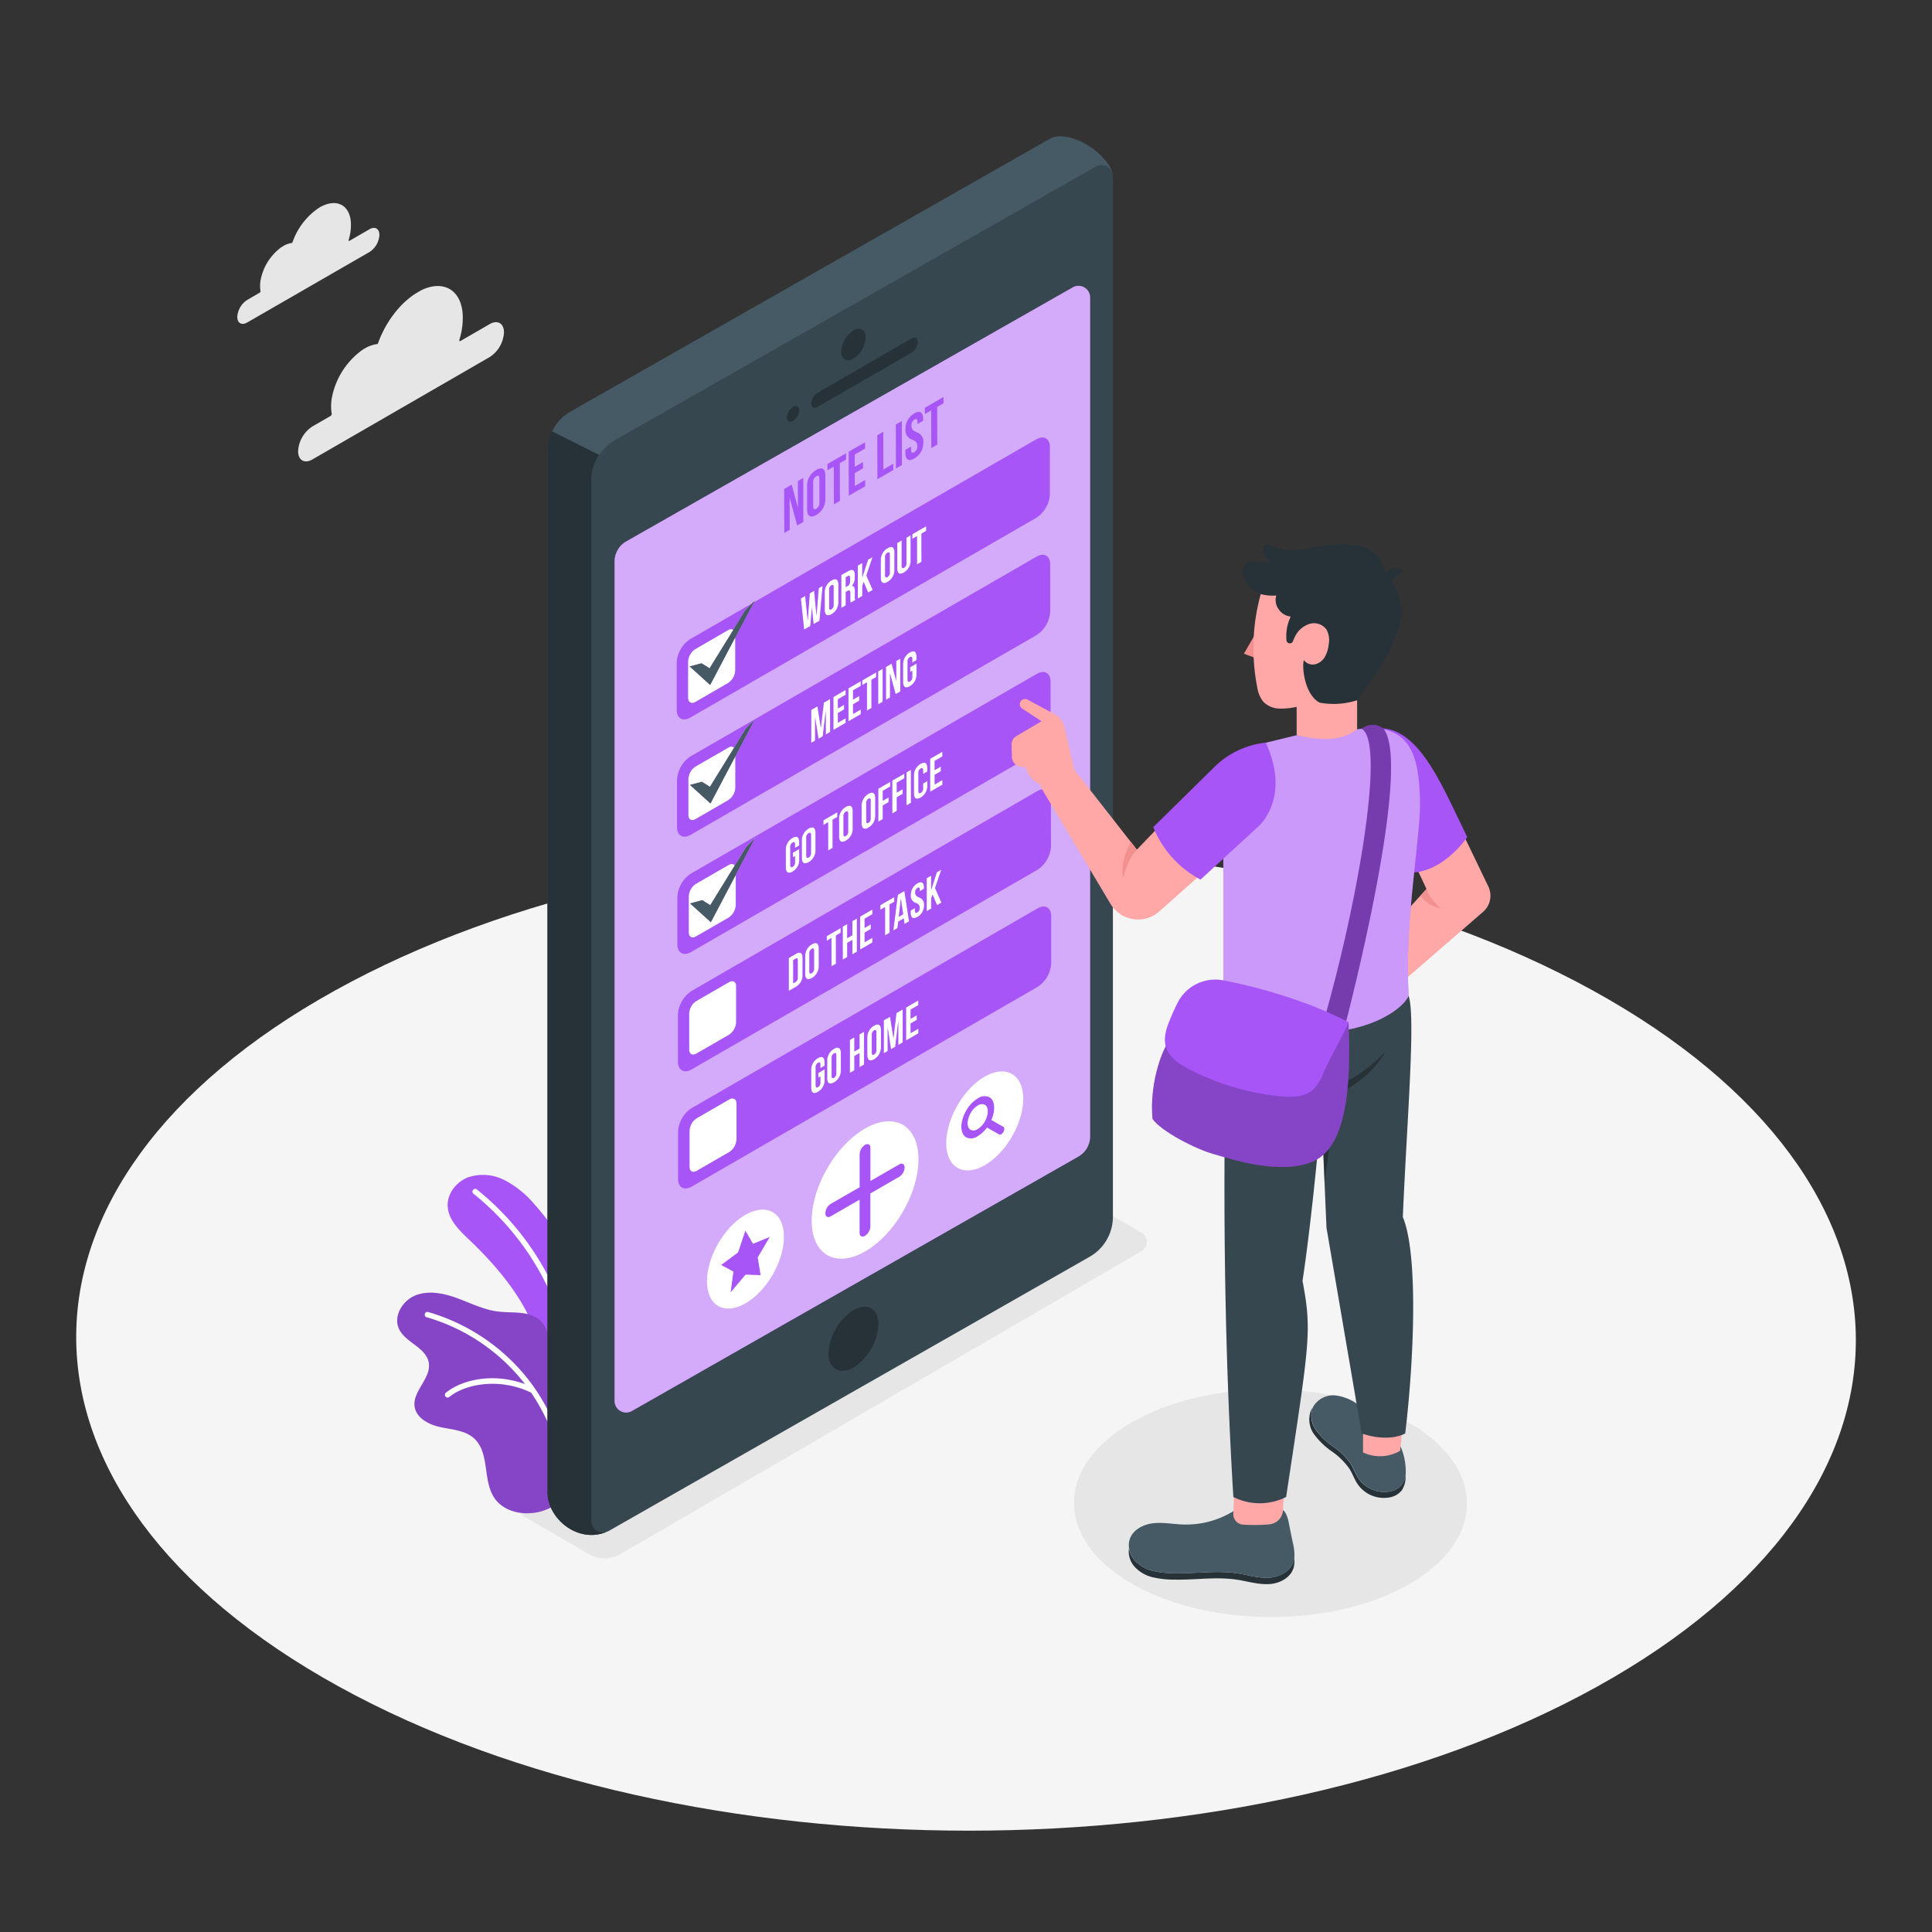 <svg xmlns="http://www.w3.org/2000/svg" viewBox="0 0 500 500"><rect x="0" y="0" width="500" height="500" fill="#333333" stroke="none"/><g id="freepik--Floor--inject-151"><path d="M412.31,256.39c90.23,49.73,90.7,130.36,1.06,180.09s-235.45,49.73-325.67,0S-3,306.12,86.63,256.38,322.08,206.65,412.31,256.39Z" style="fill:#f5f5f5"></path></g><g id="freepik--Shadows--inject-151"><path d="M135.75,392.53l16.58,9.63a8.25,8.25,0,0,0,8.32,0L295.43,323.8a2.76,2.76,0,0,0,0-4.77l-16.57-9.64a8.3,8.3,0,0,0-8.32,0L135.75,387.76A2.76,2.76,0,0,0,135.75,392.53Z" style="fill:#e6e6e6"></path><path d="M364.66,368.2c19.93,11.51,20,30.17.23,41.67s-52,11.51-71.95,0-20-30.16-.23-41.67S344.72,356.69,364.66,368.2Z" style="fill:#e6e6e6"></path></g><g id="freepik--Plants--inject-151"><path d="M121.71,321.12c-2.64-2.53-5.66-5.29-5.85-8.94-.17-3.25,2.22-6.3,5.26-7.48a12.15,12.15,0,0,1,9.46.72,25.55,25.55,0,0,1,7.58,6.07,60.72,60.72,0,0,1,14.31,53.07c-.26,1.23-.68,2.59-1.79,3.18-1.76.93-3.77-.71-5-2.3a36.78,36.78,0,0,1-5.86-11.6c-1.05-3.53-.58-7.44-1.91-10.77C134.67,334.89,128,327.12,121.71,321.12Z" style="fill:#A855F7"></path><path d="M149.15,363h0a.7.7,0,0,1-.7-.7A69,69,0,0,0,122.61,309a.71.71,0,1,1,.87-1.11,70.46,70.46,0,0,1,26.37,54.38A.7.7,0,0,1,149.15,363Z" style="fill:#fff"></path><path d="M140.5,391c-4.45,1.43-10,.5-12.6-3.4-3-4.58-1.13-11.64-5.19-15.34-2.26-2.07-5.6-2.27-8.6-2.9s-6.35-2.28-6.8-5.32c-.59-4,4.36-7.37,3.66-11.38s-6.15-5.19-7.76-8.86c-1.47-3.35,1.13-7.41,4.57-8.65s7.27-.39,10.7.88,6.77,2.95,10.4,3.4c3.78.46,8.14-.28,10.92,2.32,3.71,3.47,1.59,10.09,4.46,14.28,1.92,2.8,5.54,3.78,8.31,5.75a13.3,13.3,0,0,1,5.5,10.93c-.09,4.61-2.52,7.94-6,10.59C148.38,386.08,145.07,389.48,140.5,391Z" style="fill:#A855F7"></path><path d="M140.5,391c-4.45,1.43-10,.5-12.6-3.4-3-4.58-1.13-11.64-5.19-15.34-2.26-2.07-5.6-2.27-8.6-2.9s-6.35-2.28-6.8-5.32c-.59-4,4.36-7.37,3.66-11.38s-6.15-5.19-7.76-8.86c-1.47-3.35,1.13-7.41,4.57-8.65s7.27-.39,10.7.88,6.77,2.95,10.4,3.4c3.78.46,8.14-.28,10.92,2.32,3.71,3.47,1.59,10.09,4.46,14.28,1.92,2.8,5.54,3.78,8.31,5.75a13.3,13.3,0,0,1,5.5,10.93c-.09,4.61-2.52,7.94-6,10.59C148.38,386.08,145.07,389.48,140.5,391Z" style="opacity:0.2"></path><path d="M138.5,359.44l-.06-.07c-.66-1-1.35-1.91-2.08-2.82a51,51,0,0,0-25.55-17,.7.7,0,1,0-.39,1.35,49.65,49.65,0,0,1,24.84,16.53c.2.24.37.51.57.76-8-2.92-16.09-1.26-20.42,2.23a.71.71,0,0,0-.11,1,.72.72,0,0,0,.55.26.66.66,0,0,0,.44-.16c4.29-3.45,13.14-5,21.17-1.1A49.67,49.67,0,0,1,146,385.26a.69.69,0,0,0,.7.66h0a.7.7,0,0,0,.66-.74A51.19,51.19,0,0,0,138.5,359.44Z" style="fill:#fff"></path></g><g id="freepik--Clouds--inject-151"><path d="M108.14,75.62c-4.56,2.63-8.48,7.92-10.37,13.4a8.53,8.53,0,0,0-3.39,1.17c-.24.14-.48.29-.73.46a19.81,19.81,0,0,0-7.8,12.5,11.43,11.43,0,0,0,0,3.88.67.67,0,0,1-.32.63l-4.69,2.71a8.15,8.15,0,0,0-3.69,6.4c0,2.36,1.67,3.31,3.72,2.12l45.86-26.48a8.12,8.12,0,0,0,3.7-6.4c0-2.35-1.67-3.3-3.72-2.12l-7.51,4.34c-.23.13-.39,0-.3-.34a18.68,18.68,0,0,0,.83-6.76c-.49-6.21-5.09-8.76-10.74-6Z" style="fill:#e6e6e6"></path><path d="M82.8,53.62a17.67,17.67,0,0,0-7.16,9.25,5.85,5.85,0,0,0-2.34.81l-.5.31a13.71,13.71,0,0,0-5.38,8.64,8,8,0,0,0,0,2.68.46.46,0,0,1-.21.43L64,77.61A5.62,5.62,0,0,0,61.41,82c0,1.62,1.15,2.28,2.57,1.46L95.63,65.22a5.64,5.64,0,0,0,2.56-4.42c0-1.63-1.16-2.28-2.57-1.47l-5.19,3c-.15.1-.26,0-.2-.23a13,13,0,0,0,.57-4.66c-.34-4.29-3.51-6-7.41-4.12C83.19,53.41,83,53.51,82.8,53.62Z" style="fill:#e6e6e6"></path></g><g id="freepik--Device--inject-151"><path d="M287.76,44.39h0c-.9-3.18-7.34-9.21-13.75-9.08a5.56,5.56,0,0,0-1.8.35L147.71,106.49a11.79,11.79,0,0,0-4.79,5.13,11.93,11.93,0,0,0-1.23,5.22V386.17c0,6.86,7.91,13.41,15.33,10.26l0,0a2.82,2.82,0,0,0,.48-.19l124.52-71a11.92,11.92,0,0,0,6-10.34V45.68A2.86,2.86,0,0,0,287.76,44.39Z" style="fill:#37474f"></path><path d="M159.05,145.31a6,6,0,0,1,3-5.18l115.6-65.77A3,3,0,0,1,282.12,77V294.12a6,6,0,0,1-3,5.18L163.51,365.18a3,3,0,0,1-4.46-2.59Z" style="fill:#A855F7"></path><path d="M159.05,145.31a6,6,0,0,1,3-5.18l115.6-65.77A3,3,0,0,1,282.12,77V294.12a6,6,0,0,1-3,5.18L163.51,365.18a3,3,0,0,1-4.46-2.59Z" style="fill:#fff;opacity:0.5"></path><path d="M141.69,116.84V386.17c0,6.86,7.91,13.41,15.33,10.26l0,0a3,3,0,0,1-4-2.78V124.29a11.84,11.84,0,0,1,2-6.58l-12.19-6.09A11.93,11.93,0,0,0,141.69,116.84Z" style="fill:#263238"></path><path d="M274,35.3a5.56,5.56,0,0,0-1.8.35L147.71,106.49a11.79,11.79,0,0,0-4.79,5.13l12.19,6.09a11.82,11.82,0,0,1,4-3.78L283.63,43.1a3,3,0,0,1,4.13,1.29h0C286.87,41.2,280.43,35.17,274,35.3Z" style="fill:#455a64"></path><path d="M235.94,87.57c.87-.51,1.59-.11,1.6.89A3.56,3.56,0,0,1,236,91.22l-24.43,14.1c-.88.51-1.58.08-1.59-.92a3.47,3.47,0,0,1,1.58-2.73Z" style="fill:#263238"></path><path d="M205.23,105.3c.88-.51,1.58-.11,1.59.9a3.48,3.48,0,0,1-1.58,2.74c-.87.51-1.6.09-1.6-.91A3.5,3.5,0,0,1,205.23,105.3Z" style="fill:#263238"></path><path d="M220.87,85.52c1.75-1,3.16-.21,3.16,1.8a7,7,0,0,1-3.14,5.49c-1.75,1-3.19.18-3.2-1.83A7,7,0,0,1,220.87,85.52Z" style="fill:#263238"></path><path d="M220.88,339.07c3.56-2.06,6.43-.42,6.44,3.67a14.21,14.21,0,0,1-6.4,11.17c-3.56,2-6.51.37-6.52-3.72A14.22,14.22,0,0,1,220.88,339.07Z" style="fill:#263238"></path><path d="M211.23,121.63c1.53-.88,2.37-.32,2.37,1.5l0,5.92a4.67,4.67,0,0,1-2.35,4.22c-1.53.88-2.37.33-2.37-1.49l0-5.92A4.69,4.69,0,0,1,211.23,121.63Zm.83,8.44,0-6.16c0-.81-.31-.94-.8-.65a1.65,1.65,0,0,0-.81,1.58l0,6.16c0,.81.32.93.81.65a1.65,1.65,0,0,0,.8-1.58" style="fill:#A855F7"></path><polygon points="218.96 117.31 218.96 118.93 217.34 119.87 217.37 129.62 215.81 130.52 215.78 120.77 214.15 121.71 214.14 120.08 218.96 117.31" style="fill:#A855F7"></polygon><polygon points="223.88 114.46 223.88 116.09 221.2 117.64 221.21 120.81 223.34 119.57 223.35 121.2 221.21 122.44 221.22 125.77 223.91 124.22 223.91 125.84 219.67 128.29 219.64 116.91 223.88 114.46" style="fill:#A855F7"></polygon><polygon points="228.59 111.74 228.62 121.5 231.18 120.01 231.19 121.64 227.07 124.02 227.04 112.64 228.59 111.74" style="fill:#A855F7"></polygon><polygon points="233.39 108.97 233.42 120.35 231.86 121.25 231.83 109.87 233.39 108.97" style="fill:#A855F7"></polygon><path d="M236.61,107c1.52-.87,2.3-.28,2.3,1.54v.36l-1.47.84v-.47c0-.81-.28-1-.78-.67a1.61,1.61,0,0,0-.77,1.57c0,.83.31,1.26,1.34,1.7a2.43,2.43,0,0,1,1.72,2.57,4.62,4.62,0,0,1-2.32,4.21c-1.53.88-2.32.3-2.32-1.53v-.7l1.48-.85v.82c0,.81.31.93.8.64a1.63,1.63,0,0,0,.81-1.57c0-.83-.32-1.27-1.34-1.7a2.43,2.43,0,0,1-1.72-2.58A4.57,4.57,0,0,1,236.61,107Z" style="fill:#A855F7"></path><polygon points="244.17 102.75 244.17 104.37 242.54 105.31 242.57 115.07 241.02 115.96 240.99 106.21 239.36 107.15 239.36 105.53 244.17 102.75" style="fill:#A855F7"></polygon><path d="M229.66,141.83c1.15-.66,1.78-.24,1.78,1.13v4.43a3.5,3.5,0,0,1-1.76,3.17c-1.15.67-1.78.25-1.78-1.12l0-4.44A3.54,3.54,0,0,1,229.66,141.83Zm.63,6.32,0-4.61c0-.61-.23-.7-.6-.49a1.24,1.24,0,0,0-.61,1.19l0,4.61c0,.61.23.71.6.49a1.25,1.25,0,0,0,.61-1.19" style="fill:#fff"></path><path d="M229.67,143.05c.37-.21.6-.12.6.49l0,4.61a1.25,1.25,0,0,1-.61,1.19c-.37.22-.6.12-.6-.49l0-4.61A1.24,1.24,0,0,1,229.67,143.05Z" style="fill:#A855F7"></path><path d="M219.42,149.06c.41-.24.59-.07.59.54v.84a1.33,1.33,0,0,1-.69,1.31l-.46.27v-2.63Z" style="fill:#A855F7"></path><path d="M215.16,151.43c.37-.22.6-.12.6.49l0,4.61a1.24,1.24,0,0,1-.61,1.19c-.36.21-.6.11-.6-.49l0-4.61A1.25,1.25,0,0,1,215.16,151.43Z" style="fill:#A855F7"></path><polygon points="222.75 176.32 222.76 177.53 220.75 178.69 220.75 181.07 222.35 180.15 222.35 181.37 220.75 182.29 220.76 184.79 222.77 183.63 222.78 184.85 219.59 186.69 219.57 178.16 222.75 176.32" style="fill:#fff"></polygon><polygon points="226.75 174.01 226.75 175.23 225.53 175.93 225.55 183.25 224.38 183.92 224.36 176.6 223.14 177.31 223.13 176.1 226.75 174.01" style="fill:#fff"></polygon><polygon points="228.42 173.04 228.44 181.58 227.28 182.25 227.25 173.72 228.42 173.04" style="fill:#fff"></polygon><polygon points="232.97 170.42 232.99 178.95 231.79 179.65 230.34 174.29 230.32 174.3 230.34 180.48 229.28 181.09 229.26 172.56 230.72 171.72 231.92 176.14 231.94 176.13 231.92 171.02 232.97 170.42" style="fill:#fff"></polygon><path d="M235.45,168.88c1.14-.66,1.74-.22,1.74,1.15v.83l-1.1.63v-.91c0-.61-.24-.7-.61-.49a1.25,1.25,0,0,0-.6,1.19v4.61c0,.61.24.69.61.48a1.22,1.22,0,0,0,.6-1.18v-1.57l-.54.31V172.7l1.64-.94v2.71a3.43,3.43,0,0,1-1.73,3.15c-1.14.66-1.74.22-1.75-1.14V172A3.48,3.48,0,0,1,235.45,168.88Z" style="fill:#fff"></path><path d="M224.75,206.68c.36-.21.6-.11.6.5l0,4.61a1.26,1.26,0,0,1-.61,1.19c-.37.21-.6.12-.6-.5l0-4.61A1.25,1.25,0,0,1,224.75,206.68Z" style="fill:#A855F7"></path><path d="M218.89,208.85c1.15-.66,1.78-.25,1.78,1.12l0,4.44a3.55,3.55,0,0,1-1.77,3.17c-1.15.66-1.78.23-1.78-1.13V212A3.49,3.49,0,0,1,218.89,208.85Zm.62,6.31v-4.61c0-.6-.23-.7-.61-.49a1.28,1.28,0,0,0-.6,1.19l0,4.61c0,.62.23.71.6.49a1.2,1.2,0,0,0,.6-1.19" style="fill:#fff"></path><path d="M218.89,210.06c.38-.21.61-.11.61.49v4.61a1.2,1.2,0,0,1-.6,1.19c-.37.22-.6.13-.6-.49l0-4.61A1.28,1.28,0,0,1,218.89,210.06Z" style="fill:#A855F7"></path><path d="M205.1,216.81c1.15-.66,1.74-.23,1.74,1.14v.83l-1.1.63v-.91c0-.61-.23-.71-.6-.49a1.23,1.23,0,0,0-.61,1.19l0,4.61c0,.61.23.7.6.48a1.23,1.23,0,0,0,.61-1.18v-1.58l-.53.31v-1.21l1.64-.95v2.71a3.47,3.47,0,0,1-1.73,3.15c-1.15.66-1.75.22-1.76-1.14V220A3.45,3.45,0,0,1,205.1,216.81Z" style="fill:#fff"></path><polygon points="216.71 210.2 216.71 211.43 215.49 212.13 215.51 219.45 214.34 220.12 214.32 212.8 213.1 213.51 213.1 212.29 216.71 210.2" style="fill:#fff"></polygon><path d="M224.74,205.47c1.15-.66,1.77-.25,1.78,1.12V211a3.53,3.53,0,0,1-1.76,3.17c-1.15.66-1.78.24-1.79-1.12v-4.44A3.53,3.53,0,0,1,224.74,205.47Zm.63,6.32,0-4.61c0-.61-.24-.71-.6-.5a1.25,1.25,0,0,0-.61,1.19l0,4.61c0,.62.23.71.6.5a1.26,1.26,0,0,0,.61-1.19" style="fill:#fff"></path><polygon points="234.01 200.22 234.01 201.44 232.09 202.55 232.09 205.12 233.6 204.25 233.61 205.47 232.1 206.34 232.11 209.86 230.94 210.54 230.92 202 234.01 200.22" style="fill:#fff"></polygon><polygon points="235.73 199.22 235.76 207.76 234.59 208.43 234.57 199.89 235.73 199.22" style="fill:#fff"></polygon><path d="M238.23,197.68c1.14-.66,1.74-.22,1.74,1.14v.83l-1.1.64v-.92c0-.6-.24-.7-.61-.49a1.24,1.24,0,0,0-.6,1.19v4.61c0,.61.24.7.61.48a1.22,1.22,0,0,0,.6-1.18v-1.21l1.1-.64v1.14a3.42,3.42,0,0,1-1.73,3.14c-1.14.66-1.74.22-1.74-1.14v-4.44A3.43,3.43,0,0,1,238.23,197.68Z" style="fill:#fff"></path><polygon points="243.86 194.53 243.87 195.75 241.85 196.91 241.85 199.29 243.46 198.37 243.46 199.58 241.86 200.5 241.87 203.01 243.88 201.84 243.89 203.06 240.7 204.9 240.68 196.36 243.86 194.53" style="fill:#fff"></polygon><polygon points="231.36 232.14 231.37 233.36 230.15 234.06 230.17 241.38 229 242.06 228.98 234.74 227.76 235.44 227.76 234.22 231.36 232.14" style="fill:#fff"></polygon><path d="M234.06,230.58l1.21,7.86-1.18.68-.2-1.44-1.43.83-.2,1.66-1.07.62,1.16-9.22Zm-1.46,6.69,1.13-.66-.57-4h0l-.54,4.64" style="fill:#fff"></path><polygon points="233.14 232.63 233.16 232.62 233.73 236.62 232.6 237.26 233.14 232.63" style="fill:#A855F7"></polygon><path d="M210.06,244.34c1.15-.66,1.78-.25,1.79,1.12v4.44a3.54,3.54,0,0,1-1.77,3.17c-1.15.66-1.77.24-1.78-1.12v-4.44A3.52,3.52,0,0,1,210.06,244.34Zm.63,6.32,0-4.61c0-.61-.23-.71-.6-.49a1.25,1.25,0,0,0-.61,1.19l0,4.61c0,.61.24.7.6.49a1.24,1.24,0,0,0,.61-1.19" style="fill:#fff"></path><path d="M210.07,245.56c.37-.22.6-.12.6.49l0,4.61a1.24,1.24,0,0,1-.61,1.19c-.36.21-.6.12-.6-.49l0-4.61A1.25,1.25,0,0,1,210.07,245.56Z" style="fill:#A855F7"></path><polygon points="217.51 240.14 217.51 241.36 216.29 242.07 216.31 249.38 215.14 250.06 215.12 242.74 213.9 243.44 213.9 242.22 217.51 240.14" style="fill:#fff"></polygon><polygon points="221.7 237.72 221.72 246.26 220.53 246.95 220.52 243.29 219.19 244.05 219.21 247.71 218.04 248.38 218.02 239.84 219.18 239.17 219.19 242.83 220.52 242.07 220.51 238.41 221.7 237.72" style="fill:#fff"></polygon><polygon points="225.73 235.39 225.73 236.62 223.72 237.78 223.72 240.16 225.32 239.23 225.33 240.45 223.73 241.37 223.74 243.87 225.75 242.71 225.75 243.93 222.57 245.77 222.54 237.23 225.73 235.39" style="fill:#fff"></polygon><path d="M237.36,228.58c1.13-.65,1.72-.21,1.72,1.15V230l-1.1.64v-.36c0-.61-.22-.71-.59-.5a1.22,1.22,0,0,0-.58,1.18c0,.62.24.95,1,1.28a1.82,1.82,0,0,1,1.29,1.93,3.46,3.46,0,0,1-1.74,3.15c-1.15.66-1.74.22-1.74-1.14v-.53l1.11-.63v.6c0,.62.24.7.61.49a1.24,1.24,0,0,0,.6-1.19c0-.62-.23-.95-1-1.27a1.82,1.82,0,0,1-1.29-1.93A3.43,3.43,0,0,1,237.36,228.58Z" style="fill:#fff"></path><polygon points="243.62 225.06 242 229.81 243.64 233.6 242.44 234.29 241.3 231.54 240.94 232.53 240.95 235.16 239.78 235.83 239.76 227.29 240.92 226.62 240.94 230.31 240.95 230.3 242.45 225.74 243.62 225.06" style="fill:#fff"></polygon><path d="M188.63,254.18c1-.6,1.87-.12,1.87,1.07l0,9.32a4.13,4.13,0,0,1-1.87,3.24l-8.43,4.87c-1,.59-1.88.11-1.88-1.07l0-9.33a4.12,4.12,0,0,1,1.87-3.23Z" style="fill:#fff"></path><path d="M188.54,223.83c.69-.4,1.29-.32,1.62.13l-6.35,10.29-2.07-1.3-3.17.85,5.4,4.88,6.45-12.25,0,7.8a4.11,4.11,0,0,1-1.86,3.23l-8.44,4.87c-1,.59-1.87.11-1.88-1.07l0-9.33a4.1,4.1,0,0,1,1.86-3.23Z" style="fill:#fff"></path><path d="M253,286.1a1.89,1.89,0,0,1,1.88-.2c1,.6,1,2.53,0,4.32a5.4,5.4,0,0,1-1.87,2,1.89,1.89,0,0,1-1.88.19c-1-.59-1-2.52,0-4.31A5.32,5.32,0,0,1,253,286.1Z" style="fill:#fff"></path><path d="M259.7,291.62c.31.19.31.78,0,1.32a1.61,1.61,0,0,1-.57.61.55.55,0,0,1-.57.05l-3.13-1.77a8.15,8.15,0,0,1-2.39,2.23,3,3,0,0,1-3,.3c-1.67-.95-1.68-4.07,0-6.95a8.71,8.71,0,0,1,3-3.17,3.08,3.08,0,0,1,3-.32c1.48.84,1.66,3.37.53,5.93Zm-4.79-1.4c1-1.79,1-3.72,0-4.32a1.89,1.89,0,0,0-1.88.2,5.32,5.32,0,0,0-1.87,2c-1,1.79-1,3.72,0,4.31a1.89,1.89,0,0,0,1.88-.19,5.4,5.4,0,0,0,1.87-2" style="fill:#A855F7"></path><path d="M254.81,278.65c5.5-3.17,10-.62,10,5.7s-4.43,14-9.92,17.18-10,.62-10-5.69S249.32,281.82,254.81,278.65Zm4.89,14.29c.31-.54.31-1.13,0-1.32l-3.13-1.77c1.13-2.56.95-5.09-.53-5.93a3.08,3.08,0,0,0-3,.32,8.71,8.71,0,0,0-3,3.17c-1.66,2.88-1.65,6,0,6.95a3,3,0,0,0,3-.3,8.15,8.15,0,0,0,2.39-2.23l3.13,1.77a.55.55,0,0,0,.57-.05,1.61,1.61,0,0,0,.57-.61" style="fill:#fff"></path><polygon points="195.5 216.78 190.42 226.43 183.97 238.68 178.57 233.8 181.74 232.95 183.81 234.25 190.16 223.96 193.09 219.22 195.5 216.78" style="fill:#455a64"></polygon><polygon points="230.35 202.33 230.35 203.55 228.44 204.66 228.45 207.22 229.95 206.35 229.95 207.58 228.45 208.44 228.46 211.97 227.29 212.65 227.26 204.11 230.35 202.33" style="fill:#fff"></polygon><polygon points="195.42 186.11 190.34 195.76 183.88 208.01 178.49 203.12 181.65 202.28 183.72 203.57 189.95 193.48 193 188.54 195.42 186.11" style="fill:#455a64"></polygon><path d="M188.45,193.48a1.21,1.21,0,0,1,1.5,0l-6.23,10.09-2.07-1.29-3.16.84,5.39,4.89,6.45-12.25,0,8.11a4.12,4.12,0,0,1-1.87,3.24L180.06,212c-1,.6-1.88.12-1.88-1.08l0-9.32a4.15,4.15,0,0,1,1.87-3.23Z" style="fill:#fff"></path><polygon points="212.89 151.61 212.09 160.62 210.54 161.51 210.12 157.21 209.7 162 208.09 162.93 207.24 154.88 208.37 154.22 209.01 160.6 209.56 153.53 210.69 152.88 211.28 159.33 211.88 152.2 212.89 151.61" style="fill:#fff"></polygon><path d="M215.15,150.21c1.15-.67,1.78-.25,1.79,1.12v4.43a3.54,3.54,0,0,1-1.77,3.18c-1.15.66-1.77.24-1.78-1.13v-4.43A3.52,3.52,0,0,1,215.15,150.21Zm.63,6.32,0-4.61c0-.61-.23-.71-.6-.49a1.25,1.25,0,0,0-.61,1.19l0,4.61c0,.6.24.7.6.49a1.24,1.24,0,0,0,.61-1.19" style="fill:#fff"></path><path d="M221.2,154.33a2.5,2.5,0,0,0,.13.95l-1.19.69a2.54,2.54,0,0,1-.1-1v-1.33c0-.8-.24-1-.77-.65l-.41.23v3.48l-1.16.67,0-8.53,1.77-1c1.2-.7,1.72-.35,1.73,1v.68a3.09,3.09,0,0,1-.76,2.16v0c.59-.06.78.47.78,1.36ZM220,150.44v-.84c0-.61-.18-.78-.59-.54l-.57.33V152l.46-.27a1.33,1.33,0,0,0,.69-1.31" style="fill:#fff"></path><polygon points="225.81 144.15 224.2 148.9 225.84 152.69 224.63 153.38 223.49 150.63 223.13 151.62 223.14 154.24 221.97 154.92 221.95 146.38 223.11 145.71 223.12 149.41 223.15 149.39 224.64 144.83 225.81 144.15" style="fill:#fff"></polygon><polygon points="239.68 136.15 239.68 137.36 238.46 138.07 238.48 145.38 237.32 146.06 237.29 138.74 236.07 139.45 236.07 138.23 239.68 136.15" style="fill:#fff"></polygon><polygon points="214.82 180.9 214.84 189.43 213.74 190.07 213.72 183.95 212.93 190.53 211.83 191.17 210.96 185.62 210.96 191.67 209.94 192.26 209.92 183.73 211.54 182.79 212.41 188.36 213.2 181.84 214.82 180.9" style="fill:#fff"></polygon><path d="M235.62,138.49l0,6.5a3.47,3.47,0,0,1-1.74,3.15c-1.15.66-1.74.23-1.75-1.14l0-6.5,1.17-.67,0,6.59c0,.6.24.69.61.47a1.22,1.22,0,0,0,.6-1.17l0-6.59Z" style="fill:#fff"></path><path d="M268.16,113.71c2-1.13,3.54-.22,3.55,2l0,12.2a7.73,7.73,0,0,1-3.52,6.1l-89.51,51.68c-2,1.13-3.54.23-3.55-2l0-12.2a7.75,7.75,0,0,1,3.52-6.1l15.93-9.2-1.67,1.68L189.73,163a1.32,1.32,0,0,0-1.36.12L179.93,168a4.07,4.07,0,0,0-1.86,3.23l0,9.32c0,1.19.85,1.66,1.88,1.07l8.44-4.87a4.1,4.1,0,0,0,1.86-3.23l0-8.44,4.83-9.19Zm-56.07,46.91.8-9-1,.59-.57,7.12-.61-6.44-1.13.66-.53,7.05-.66-6.37-1.13.66.85,8.05,1.61-.93.4-4.78.44,4.29,1.55-.89m13.75-7.94-1.64-3.78,1.61-4.75-1.17.68-1.49,4.56,0,0v-3.7l-1.16.68,0,8.53,1.17-.68v-2.62l.36-1,1.14,2.75,1.21-.7m5.61-5.29V143c0-1.37-.63-1.79-1.78-1.13a3.54,3.54,0,0,0-1.77,3.17l0,4.44c0,1.37.63,1.79,1.78,1.12a3.5,3.5,0,0,0,1.76-3.17M217,155.76v-4.43c0-1.37-.64-1.79-1.79-1.12a3.52,3.52,0,0,0-1.76,3.17v4.43c0,1.37.63,1.79,1.78,1.13a3.54,3.54,0,0,0,1.77-3.18m3.19.21,1.19-.69a2.5,2.5,0,0,1-.13-.95V153c0-.89-.19-1.42-.78-1.36v0a3.09,3.09,0,0,0,.76-2.16v-.68c0-1.31-.53-1.66-1.73-1l-1.77,1,0,8.53,1.16-.67v-3.48l.41-.23c.53-.31.76-.15.77.65V155a2.54,2.54,0,0,0,.1,1m19.54-18.61v-1.21l-3.61,2.08v1.22l1.22-.71,0,7.32,1.16-.68,0-7.31,1.22-.71m-4,7.63,0-6.5-1.11.64,0,6.59a1.22,1.22,0,0,1-.6,1.17c-.37.22-.61.13-.61-.47l0-6.59-1.17.67,0,6.5c0,1.37.6,1.8,1.75,1.14a3.47,3.47,0,0,0,1.74-3.15" style="fill:#A855F7"></path><polygon points="207.88 123.7 207.91 135.08 206.31 136 204.38 128.87 204.35 128.88 204.38 137.12 202.98 137.93 202.94 126.55 204.89 125.42 206.48 131.33 206.51 131.31 206.49 124.5 207.88 123.7" style="fill:#A855F7"></polygon><path d="M223.85,296.27c.78-.45,1.42-.09,1.42.81l0,8.54,7.43-4.29c.78-.45,1.42-.09,1.42.81a3.11,3.11,0,0,1-1.41,2.44l-7.43,4.29,0,8.53a3.09,3.09,0,0,1-1.41,2.44c-.78.46-1.42.09-1.42-.8l0-8.54-7.43,4.29c-.79.45-1.42.09-1.42-.81a3.08,3.08,0,0,1,1.41-2.44l7.43-4.29,0-8.54A3.11,3.11,0,0,1,223.85,296.27Z" style="fill:#A855F7"></path><path d="M223.84,292.09c7.63-4.41,13.84-.87,13.86,7.9s-6.14,19.45-13.77,23.86-13.84.86-13.86-7.9S216.21,296.5,223.84,292.09Zm8.89,12.49a3.11,3.11,0,0,0,1.41-2.44c0-.9-.64-1.26-1.42-.81l-7.43,4.29,0-8.54c0-.9-.64-1.26-1.42-.81a3.11,3.11,0,0,0-1.41,2.44l0,8.54L215,311.54a3.08,3.08,0,0,0-1.41,2.44c0,.9.63,1.26,1.42.81l7.43-4.29,0,8.54c0,.89.64,1.26,1.42.8a3.09,3.09,0,0,0,1.41-2.44l0-8.53,7.43-4.29" style="fill:#fff"></path><polygon points="192.9 318.45 194.86 321.87 199.23 320.08 196.08 325.44 196.84 330.01 192.93 329.9 189.03 334.51 189.76 329.09 186.59 327.38 190.96 324.12 192.9 318.45" style="fill:#A855F7"></polygon><path d="M192.88,314.41c5.5-3.18,10-.63,10,5.69s-4.42,14-9.92,17.19-10,.62-10-5.69S187.39,317.58,192.88,314.41Zm4,15.6-.76-4.57,3.15-5.36-4.37,1.79-2-3.42L191,324.12l-4.37,3.26,3.17,1.71-.73,5.42,3.9-4.61,3.91.11" style="fill:#fff"></path><polygon points="237.66 258.9 237.66 260.13 235.64 261.29 235.65 263.67 237.25 262.74 237.25 263.96 235.65 264.89 235.66 267.38 237.68 266.22 237.68 267.44 234.5 269.28 234.47 260.74 237.66 258.9" style="fill:#fff"></polygon><polygon points="233.62 261.23 233.64 269.77 232.54 270.41 232.52 264.28 231.73 270.87 230.63 271.51 229.77 265.96 229.74 265.98 229.76 272.01 228.74 272.6 228.72 264.06 230.34 263.13 231.21 268.7 232 262.17 233.62 261.23" style="fill:#fff"></polygon><path d="M226.2,266.64c.38-.21.61-.12.61.49v4.61a1.21,1.21,0,0,1-.6,1.19c-.37.22-.6.12-.61-.49v-4.61A1.25,1.25,0,0,1,226.2,266.64Z" style="fill:#A855F7"></path><path d="M226.2,265.42c1.15-.66,1.78-.24,1.78,1.12l0,4.44a3.53,3.53,0,0,1-1.77,3.17c-1.15.66-1.78.25-1.78-1.12v-4.44A3.49,3.49,0,0,1,226.2,265.42Zm.62,6.32v-4.61c0-.61-.23-.7-.61-.49a1.25,1.25,0,0,0-.6,1.19v4.61c0,.61.24.71.61.49a1.21,1.21,0,0,0,.6-1.19" style="fill:#fff"></path><polygon points="223.68 266.97 223.7 275.51 222.51 276.2 222.5 272.54 221.18 273.3 221.19 276.96 220.02 277.64 219.99 269.1 221.16 268.42 221.18 272.08 222.5 271.32 222.49 267.66 223.68 266.97" style="fill:#fff"></polygon><path d="M215.82,271.41c1.15-.66,1.78-.24,1.78,1.12l0,4.44a3.53,3.53,0,0,1-1.77,3.17c-1.15.66-1.78.25-1.78-1.12v-4.44A3.51,3.51,0,0,1,215.82,271.41Zm.63,6.32,0-4.6c0-.62-.23-.71-.6-.5a1.27,1.27,0,0,0-.61,1.2l0,4.6c0,.61.23.71.6.5a1.26,1.26,0,0,0,.61-1.2" style="fill:#fff"></path><path d="M215.83,272.63c.37-.21.6-.12.6.5l0,4.6a1.26,1.26,0,0,1-.61,1.2c-.37.21-.6.11-.6-.5l0-4.6A1.27,1.27,0,0,1,215.83,272.63Z" style="fill:#A855F7"></path><path d="M211.65,273.82c1.15-.66,1.75-.22,1.75,1.14v.83l-1.11.64v-.91c0-.62-.23-.71-.6-.5a1.24,1.24,0,0,0-.6,1.19v4.61c0,.61.24.69.61.48a1.24,1.24,0,0,0,.6-1.18v-1.57l-.53.31v-1.22l1.64-.95v2.71a3.47,3.47,0,0,1-1.74,3.15c-1.15.66-1.74.23-1.75-1.14V277A3.47,3.47,0,0,1,211.65,273.82Z" style="fill:#fff"></path><path d="M205.89,248.07c.37-.21.59-.12.59.48l0,4.45a1.2,1.2,0,0,1-.59,1.16l-.66.38,0-6.09Z" style="fill:#A855F7"></path><path d="M205.91,246.84c1.16-.68,1.74-.26,1.74,1.1v4.32a3.35,3.35,0,0,1-1.73,3.11l-1.85,1.07,0-8.54Zm.59,6.16,0-4.45c0-.6-.22-.69-.59-.48l-.66.38,0,6.09.66-.38a1.2,1.2,0,0,0,.59-1.16" style="fill:#fff"></path><path d="M188.71,284.52c1-.59,1.88-.11,1.88,1.07l0,9.33a4.12,4.12,0,0,1-1.87,3.23L180.31,303c-1,.6-1.87.12-1.87-1.07l0-9.33a4.12,4.12,0,0,1,1.87-3.23Z" style="fill:#fff"></path><path d="M268.5,235.1c2-1.13,3.54-.22,3.55,2l0,12.19a7.74,7.74,0,0,1-3.52,6.11l-89.5,51.68c-2,1.12-3.55.22-3.55-2l0-12.19a7.77,7.77,0,0,1,3.53-6.12Zm-77.88,59.82,0-9.33c0-1.18-.85-1.66-1.88-1.07l-8.43,4.87a4.12,4.12,0,0,0-1.87,3.23l0,9.33c0,1.19.84,1.67,1.87,1.07l8.44-4.87a4.12,4.12,0,0,0,1.87-3.23m43-25.15,0-8.54-1.63.94-.76,6.52-.89-5.56-1.62.93,0,8.54,1-.59,0-6,0,0,.86,5.55,1.1-.64.77-6.58,0,6.12,1.1-.64m-9.94,5.74,0-8.54-1.19.69v3.66l-1.33.76v-3.66l-1.17.68,0,8.54,1.17-.68V273.3l1.32-.76v3.66l1.19-.69M217.62,277l0-4.44c0-1.36-.63-1.78-1.78-1.12a3.51,3.51,0,0,0-1.76,3.17V279c0,1.37.63,1.78,1.78,1.12a3.53,3.53,0,0,0,1.77-3.17M228,271l0-4.44c0-1.36-.63-1.78-1.78-1.12a3.49,3.49,0,0,0-1.76,3.17V273c0,1.37.63,1.78,1.78,1.12A3.53,3.53,0,0,0,228,271m-14.59,4.81V275c0-1.36-.6-1.8-1.75-1.14a3.47,3.47,0,0,0-1.73,3.15v4.44c0,1.37.6,1.8,1.75,1.14a3.47,3.47,0,0,0,1.74-3.15v-2.71l-1.64.95v1.22l.53-.31v1.57a1.24,1.24,0,0,1-.6,1.18c-.37.21-.61.13-.61-.48l0-4.61a1.26,1.26,0,0,1,.61-1.19c.37-.21.6-.12.6.5v.91l1.11-.64m24.25-15.67V258.9l-3.18,1.84,0,8.54,3.18-1.84v-1.22l-2,1.16v-2.49l1.6-.93v-1.22l-1.6.93v-2.38l2-1.17" style="fill:#A855F7"></path><path d="M209.27,214.4c1.15-.66,1.77-.24,1.78,1.12V220a3.52,3.52,0,0,1-1.76,3.17c-1.15.66-1.78.24-1.79-1.12v-4.44A3.51,3.51,0,0,1,209.27,214.4Zm.62,6.32v-4.61c0-.61-.24-.71-.61-.49a1.24,1.24,0,0,0-.6,1.19v4.61c0,.61.24.71.61.49a1.23,1.23,0,0,0,.6-1.19" style="fill:#fff"></path><path d="M209.27,215.62c.37-.22.61-.12.61.49v4.61a1.23,1.23,0,0,1-.6,1.19c-.37.22-.6.12-.61-.49v-4.61A1.24,1.24,0,0,1,209.27,215.62Z" style="fill:#A855F7"></path><path d="M268.42,204.75c1.95-1.13,3.54-.22,3.54,2L272,219a7.79,7.79,0,0,1-3.52,6.11L179,276.76c-1.95,1.13-3.54.22-3.55-2l0-12.19a7.8,7.8,0,0,1,3.53-6.11Zm-77.89,59.82,0-9.32c0-1.19-.84-1.67-1.87-1.07l-8.44,4.87a4.12,4.12,0,0,0-1.87,3.23l0,9.33c0,1.18.85,1.66,1.88,1.07l8.43-4.87a4.13,4.13,0,0,0,1.87-3.24m43.56-25.45,1.18-.68-1.21-7.86-1.71,1-1.16,9.22,1.07-.62.2-1.66,1.43-.83.2,1.44m9.55-5.52L242,229.81l1.62-4.75-1.17.68L241,230.3h0v-3.69l-1.16.67,0,8.54,1.17-.67v-2.63l.36-1,1.14,2.74,1.2-.69m-21.92,12.66,0-8.54-1.19.69v3.66l-1.33.76v-3.66l-1.16.67,0,8.54,1.17-.67v-3.66l1.32-.76V247l1.19-.69m-9.86,3.64v-4.44c0-1.37-.64-1.78-1.79-1.12a3.52,3.52,0,0,0-1.76,3.17V252c0,1.36.63,1.78,1.78,1.12a3.54,3.54,0,0,0,1.77-3.17m5.65-8.54v-1.22l-3.61,2.08v1.23l1.22-.71,0,7.32,1.17-.68,0-7.31,1.22-.71m12.66,0,0-7.32,1.21-.7v-1.22l-3.6,2.08v1.22l1.22-.7,0,7.32,1.17-.68m-22.51,10.88v-4.32c0-1.36-.58-1.78-1.74-1.1l-1.85,1.06,0,8.54,1.85-1.07a3.35,3.35,0,0,0,1.73-3.11m29.71-14.94a3.46,3.46,0,0,0,1.74-3.15,1.82,1.82,0,0,0-1.29-1.93c-.77-.33-1-.66-1-1.28a1.22,1.22,0,0,1,.58-1.18c.37-.21.59-.11.59.5v.36l1.1-.64v-.27c0-1.36-.59-1.8-1.72-1.15a3.43,3.43,0,0,0-1.71,3.14,1.82,1.82,0,0,0,1.29,1.93c.77.32,1,.65,1,1.27a1.24,1.24,0,0,1-.6,1.19c-.37.21-.61.13-.61-.49V235l-1.11.63v.53c0,1.36.59,1.8,1.74,1.14m-11.64-.7v-1.23l-3.19,1.84,0,8.54,3.18-1.84v-1.22l-2,1.16v-2.5l1.6-.92v-1.22l-1.6.92v-2.37l2-1.16" style="fill:#A855F7"></path><polygon points="218.85 178.57 218.85 179.78 216.84 180.95 216.84 183.33 218.45 182.4 218.45 183.62 216.84 184.55 216.85 187.05 218.87 185.89 218.87 187.1 215.69 188.94 215.67 180.41 218.85 178.57" style="fill:#fff"></polygon><path d="M268.33,174.4c2-1.12,3.54-.21,3.55,2l0,12.2a7.78,7.78,0,0,1-3.52,6.11l-89.51,51.67c-1.95,1.13-3.54.22-3.55-2l0-12.2a7.76,7.76,0,0,1,3.53-6.11Zm-77.91,52,5.08-9.66-2.41,2.45L190.16,224c-.33-.45-.93-.53-1.62-.13l-8.44,4.87a4.1,4.1,0,0,0-1.86,3.23l0,9.33c0,1.18.85,1.66,1.88,1.07l8.44-4.87a4.11,4.11,0,0,0,1.86-3.23l0-7.8M211.06,220v-4.44c0-1.36-.63-1.78-1.78-1.12a3.51,3.51,0,0,0-1.77,3.17V222c0,1.36.64,1.78,1.79,1.12a3.52,3.52,0,0,0,1.76-3.17M226.53,211v-4.44c0-1.37-.63-1.78-1.78-1.12a3.53,3.53,0,0,0-1.77,3.17v4.44c0,1.36.64,1.78,1.79,1.12a3.53,3.53,0,0,0,1.76-3.17m-5.84,3.38,0-4.44c0-1.37-.63-1.78-1.78-1.12a3.49,3.49,0,0,0-1.76,3.16v4.44c0,1.36.63,1.79,1.78,1.13a3.55,3.55,0,0,0,1.77-3.17m-4-3V210.2l-3.61,2.09v1.22l1.22-.71,0,7.32,1.17-.67,0-7.32,1.22-.7m-9.86,7.35V218c0-1.37-.59-1.8-1.74-1.14a3.45,3.45,0,0,0-1.74,3.15v4.44c0,1.36.61,1.8,1.76,1.14a3.47,3.47,0,0,0,1.73-3.15v-2.71l-1.64.95v1.21l.53-.31v1.58a1.23,1.23,0,0,1-.61,1.18c-.37.22-.6.13-.6-.48l0-4.61a1.23,1.23,0,0,1,.61-1.19c.37-.22.6-.12.6.49v.91l1.1-.63M240,199.65v-.83c0-1.36-.6-1.8-1.74-1.14a3.43,3.43,0,0,0-1.73,3.15v4.44c0,1.36.6,1.8,1.74,1.14a3.42,3.42,0,0,0,1.73-3.14v-1.14l-1.1.64V204a1.22,1.22,0,0,1-.6,1.18c-.37.22-.6.13-.61-.48v-4.61a1.24,1.24,0,0,1,.6-1.19c.37-.21.61-.12.61.49v.92l1.1-.64m3.9-3.9v-1.22l-3.18,1.83,0,8.54,3.19-1.84v-1.22l-2,1.17v-2.5l1.6-.93v-1.22l-1.61.93v-2.38l2-1.16m-13.51,7.8v-1.22l-3.09,1.78,0,8.54,1.17-.68v-3.53l1.5-.86v-1.23l-1.5.87v-2.57l1.92-1.1m3.65-2.11v-1.22L230.92,202l0,8.54,1.17-.68v-3.52l1.51-.87v-1.23l-1.51.88v-2.57l1.92-1.11m1.75,6.32,0-8.54-1.16.67,0,8.54,1.17-.67" style="fill:#A855F7"></path><path d="M268.25,144.06c1.95-1.13,3.54-.22,3.54,2l0,12.2a7.76,7.76,0,0,1-3.53,6.1l-89.5,51.68c-2,1.13-3.55.23-3.55-2l0-12.2a7.82,7.82,0,0,1,3.53-6.11l16.68-9.62L193,188.54,190,193.48a1.21,1.21,0,0,0-1.5,0L180,198.35a4.15,4.15,0,0,0-1.87,3.23l0,9.32c0,1.2.84,1.68,1.88,1.08l8.43-4.87a4.14,4.14,0,0,0,1.87-3.24l0-8.11,5.09-9.65Zm-53.41,45.37,0-8.53-1.62.93-.78,6.52-.88-5.56-1.62.94,0,8.53,1-.59,0-6,.89,5.54,1.1-.64.77-6.57,0,6.11,1.1-.64M233,179l0-8.53-1.05.6,0,5.11h0l-1.2-4.43-1.46.85,0,8.53,1.05-.61V174.3h0l1.45,5.36,1.2-.7m-6.24-3.72V174l-3.61,2.09v1.21l1.22-.7,0,7.31,1.17-.67,0-7.32,1.22-.7m10.44-4.37V170c0-1.37-.6-1.81-1.74-1.15a3.48,3.48,0,0,0-1.74,3.16v4.44c0,1.36.61,1.8,1.75,1.14a3.43,3.43,0,0,0,1.73-3.15v-2.71l-1.64.94v1.23l.54-.31v1.57a1.22,1.22,0,0,1-.6,1.18c-.37.21-.6.13-.61-.48v-4.61a1.25,1.25,0,0,1,.6-1.19c.37-.21.61-.12.61.49v.91l1.1-.63m-14.43,6.67v-1.21l-3.18,1.84,0,8.53,3.19-1.84v-1.22l-2,1.16v-2.5l1.6-.92v-1.22l-1.6.92v-2.38l2-1.16m-3.91,2.25v-1.21l-3.18,1.84,0,8.53,3.18-1.84v-1.21l-2,1.16v-2.5l1.6-.93V182.4l-1.61.93V181l2-1.17m9.59,1.8,0-8.53-1.17.67,0,8.53,1.16-.67" style="fill:#A855F7"></path><polygon points="195.33 155.44 195.09 155.9 190.25 165.09 183.8 177.34 178.4 172.45 181.56 171.61 183.63 172.9 189.73 163.02 192.91 157.87 194.58 156.19 195.33 155.44" style="fill:#455a64"></polygon><path d="M188.37,163.13a1.33,1.33,0,0,1,1.36-.11l-6.1,9.88-2.07-1.29-3.16.84,5.4,4.89,6.45-12.25,0,8.44a4.1,4.1,0,0,1-1.86,3.23L180,181.63c-1,.59-1.87.12-1.88-1.07l0-9.32a4.07,4.07,0,0,1,1.86-3.23Z" style="fill:#fff"></path></g><g id="freepik--Character--inject-151"><path d="M334.75,404.17c-.79,2.48-3.51,3.9-6.11,4.11s-5.16-.53-7.72-1c-5.74-1-11.27,0-17-.14a24.37,24.37,0,0,1-5.59-.61,9.28,9.28,0,0,1-4.78-2.82,6.21,6.21,0,0,1-1.37-3,5.89,5.89,0,0,0,1.37,4.67,9.28,9.28,0,0,0,4.78,2.82,24.36,24.36,0,0,0,5.59.6c5.73.14,11.26-.89,17,.15,2.56.46,5.13,1.19,7.72,1s5.32-1.63,6.11-4.11a6.57,6.57,0,0,0,.2-2.65A5.39,5.39,0,0,1,334.75,404.17Z" style="fill:#263238"></path><path d="M334.61,399.41c-.36-1.74-.71-3.47-1.06-5.21a7.94,7.94,0,0,0-.88-2.66,2.63,2.63,0,0,0-2.33-1.32c-3.14-.42-7.56-1.56-10.17.24a23.46,23.46,0,0,1-14.06,4.08c-2.59-.1-5.19-.63-7.77-.31s-5.26,1.75-6,4.23a5,5,0,0,0-.13,2.27,6.21,6.21,0,0,0,1.37,3,9.28,9.28,0,0,0,4.78,2.82,24.37,24.37,0,0,0,5.59.61c5.73.13,11.26-.9,17,.14,2.56.46,5.13,1.19,7.72,1s5.32-1.63,6.11-4.11a5.39,5.39,0,0,0,.2-1A12.22,12.22,0,0,0,334.61,399.41Z" style="fill:#455a64"></path><path d="M319.41,385l-.23,6.79a2.71,2.71,0,0,0,2.5,2.78,43.41,43.41,0,0,0,6.85-.07,3.88,3.88,0,0,0,3.5-3.64l.27-5Z" style="fill:#ffa8a7"></path><path d="M363.76,381.38a5.22,5.22,0,0,1-.91,2.81,5.08,5.08,0,0,1-3.2,1.8,8.1,8.1,0,0,1-8-3.27c-.85-1.24-1.34-2.69-2.15-4a17.87,17.87,0,0,0-4.46-4.34,18.59,18.59,0,0,1-4.49-4.31,6.34,6.34,0,0,1-.86-5.74,3.67,3.67,0,0,0-.42.72,6.52,6.52,0,0,0,.8,6.12,19.37,19.37,0,0,0,4.59,4.44,18.41,18.41,0,0,1,4.55,4.47c.83,1.31,1.32,2.81,2.19,4.08a8.24,8.24,0,0,0,8.12,3.38,5.18,5.18,0,0,0,3.27-1.86,6.28,6.28,0,0,0,.95-3.9C363.78,381.67,363.77,381.53,363.76,381.38Z" style="fill:#263238"></path><path d="M361.7,372.86c-2.06-3.62-6.32-6.26-9.61-8.82a12.22,12.22,0,0,0-6.36-2.89,6,6,0,0,0-5.93,3,1.07,1.07,0,0,0-.07.19,6.34,6.34,0,0,0,.86,5.74,18.59,18.59,0,0,0,4.49,4.31,17.87,17.87,0,0,1,4.46,4.34c.81,1.27,1.3,2.72,2.15,4a8.1,8.1,0,0,0,8,3.27,5.08,5.08,0,0,0,3.2-1.8,5.22,5.22,0,0,0,.91-2.81,8,8,0,0,0,0-1A15.87,15.87,0,0,0,361.7,372.86Z" style="fill:#455a64"></path><path d="M352.75,369.72v6.17a10.36,10.36,0,0,0,9.6-.42l.58-5.56Z" style="fill:#ffa8a7"></path><path d="M364.55,257.71c1.86,5.55-.42,31.94-1.5,57.26,4,9.56,2.93,36.73.62,56,0,0-4,2.47-11.27,0l-9.11-53.25L342,287.65s-2.29,26.7-4.91,43.83c2.47,13.12,1.85,15.59-4.24,55.94a15.2,15.2,0,0,1-13.66,0c-3.45-56.69-2.18-108.36-1.53-126.94Z" style="fill:#37474f"></path><path d="M366.52,224.44l2.66,5.62-6.36,7,.46,16.73L383.81,236a5.54,5.54,0,0,0,1.36-6.6l-6.26-13Z" style="fill:#ffa8a7"></path><path d="M372.85,235.06s-2.88-2.38-3.67-5l-1.58,1.74A8.13,8.13,0,0,0,372.85,235.06Z" style="fill:#f28f8f"></path><path d="M366,225.79c8.15-.71,13.71-9.16,13.71-9.16-7.29-14.93-13.66-31.55-26.39-27.58Z" style="fill:#A855F7"></path><path d="M316.59,215.11V262c27.63,11.57,45.53,1.12,48-4.32-1.27-19.1,3.24-41.44,2.9-50.94s-1.51-20.18-16.23-18l-15.65,1.53-7.94,1.93Z" style="fill:#A855F7"></path><path d="M316.59,215.11V262c27.63,11.57,45.53,1.12,48-4.32-1.27-19.1,3.24-41.44,2.9-50.94s-1.51-20.18-16.23-18l-15.65,1.53-7.94,1.93Z" style="fill:#fff;opacity:0.4"></path><path d="M269.11,202.92a10.47,10.47,0,0,0,.83,1.76l17.44,29.21a8.3,8.3,0,0,0,12.63,2l11.1-9.86-11.26-12-5.64,5.86L278,199.16l-2.49-10.87a5.34,5.34,0,0,0-2.67-3.51l-6.9-3.71a1.35,1.35,0,0,0-1.61.24h0a1.36,1.36,0,0,0,.23,2.09l5,3.25L263,190.53a2.44,2.44,0,0,0-1.2,2.18l.07,3.15a2.67,2.67,0,0,0,2.43,2.6l1.08.1.25.66a6.68,6.68,0,0,0,3.46,3.7Z" style="fill:#ffa8a7"></path><path d="M290.76,227.09s.93-4.57,3.45-7.2l-1.55-2.06C291.49,220,289.83,224.21,290.76,227.09Z" style="fill:#f28f8f"></path><path d="M298.46,214.07l15.85-15.6a22.34,22.34,0,0,1,13-6.25l.29,0c6.71,14.7-2.16,21.88-2.16,21.88l-14.74,13.54A26.61,26.61,0,0,1,298.46,214.07Z" style="fill:#A855F7"></path><path d="M326.28,153.75c-3.36-1.27-6.64-6.09-3.28-8.21.93-.7,3.66.11,5.86,0-1.93-1.74-2.39-3.82-1.42-4.48s3.54,1.82,8.23,1.35,20.84-5.67,22.86,6.14c2.26-3,4.75-.81,4.75-.81l-3.36,2.37c5,7,3.36,15.11-8.7,31.12a8.86,8.86,0,0,1-11.79,1.7l-5-12.27-4.86-5.91Z" style="fill:#263238"></path><polygon points="325.16 163.56 321.92 169.19 325.47 170.5 325.16 163.56" style="fill:#f28f8f"></polygon><path d="M326.28,153.75a52.5,52.5,0,0,0-.94,23.94,8.29,8.29,0,0,0,1.49,3.79,5.92,5.92,0,0,0,4.12,1.89,17.59,17.59,0,0,0,4.62-.44v7.33c5.56,1.31,11.29,1.83,15.65-1.53v-7.5a19.93,19.93,0,0,1-9.72.61c-3.84-2.08-4.61-9.1-4.07-11a2.9,2.9,0,0,0,3,1.06,4.07,4.07,0,0,0,2.5-2,8.19,8.19,0,0,0,.93-3.12,5.68,5.68,0,0,0-.57-3.86,4,4,0,0,0-4.35-1.47,6.27,6.27,0,0,0-3.67,3.06,10,10,0,0,0-.64,1.41.87.87,0,0,1-1.69-.22,11.67,11.67,0,0,1,1.1-6.13,4.26,4.26,0,0,1-3.14-1.93,4,4,0,0,1-.6-3.52A12,12,0,0,1,326.28,153.75Z" style="fill:#ffa8a7"></path><path d="M342.8,306l-1-24.54c6.34,0,12.23-4.74,16.71-9.24-4.31,7.66-12.64,11.06-12.64,11.06Z" style="opacity:0.3"></path><path d="M342.94,263c8.23-28.85,15.74-70.72,9.48-74.39h0a4.47,4.47,0,0,1,5.21-.33l.32.21c7.95,9.16-9.76,76.56-9.76,76.56Z" style="fill:#A855F7"></path><path d="M342.94,263c8.23-28.85,15.74-70.72,9.48-74.39h0a4.47,4.47,0,0,1,5.21-.33l.32.21c7.95,9.16-9.76,76.56-9.76,76.56Z" style="opacity:0.3"></path><path d="M349,264.57c.78,17.58-.79,32.48-9.3,36.06s-21.06-.67-25.76-2-13.55-5.93-15.68-9.07c-.78-8.62,2.13-17.13,4.14-19.93S349,264.57,349,264.57Z" style="fill:#A855F7"></path><path d="M349,264.57c.78,17.58-.79,32.48-9.3,36.06s-21.06-.67-25.76-2-13.55-5.93-15.68-9.07c-.78-8.62,2.13-17.13,4.14-19.93S349,264.57,349,264.57Z" style="opacity:0.2"></path><path d="M316.55,253.71c10.08,1.91,22.83,5.77,32.49,10.86-1.94,4.37-4.65,8.82-6.59,13.19a11.86,11.86,0,0,1-2.71,4.31c-2.22,1.93-5.49,1.94-8.42,1.65a65.8,65.8,0,0,1-23.56-7c-2.51-1.3-5.12-3-6-5.68-.69-2.23,0-4.64.88-6.8.57-1.41,1.23-2.94,2-4.47A10.91,10.91,0,0,1,316.55,253.71Z" style="fill:#A855F7"></path></g></svg>